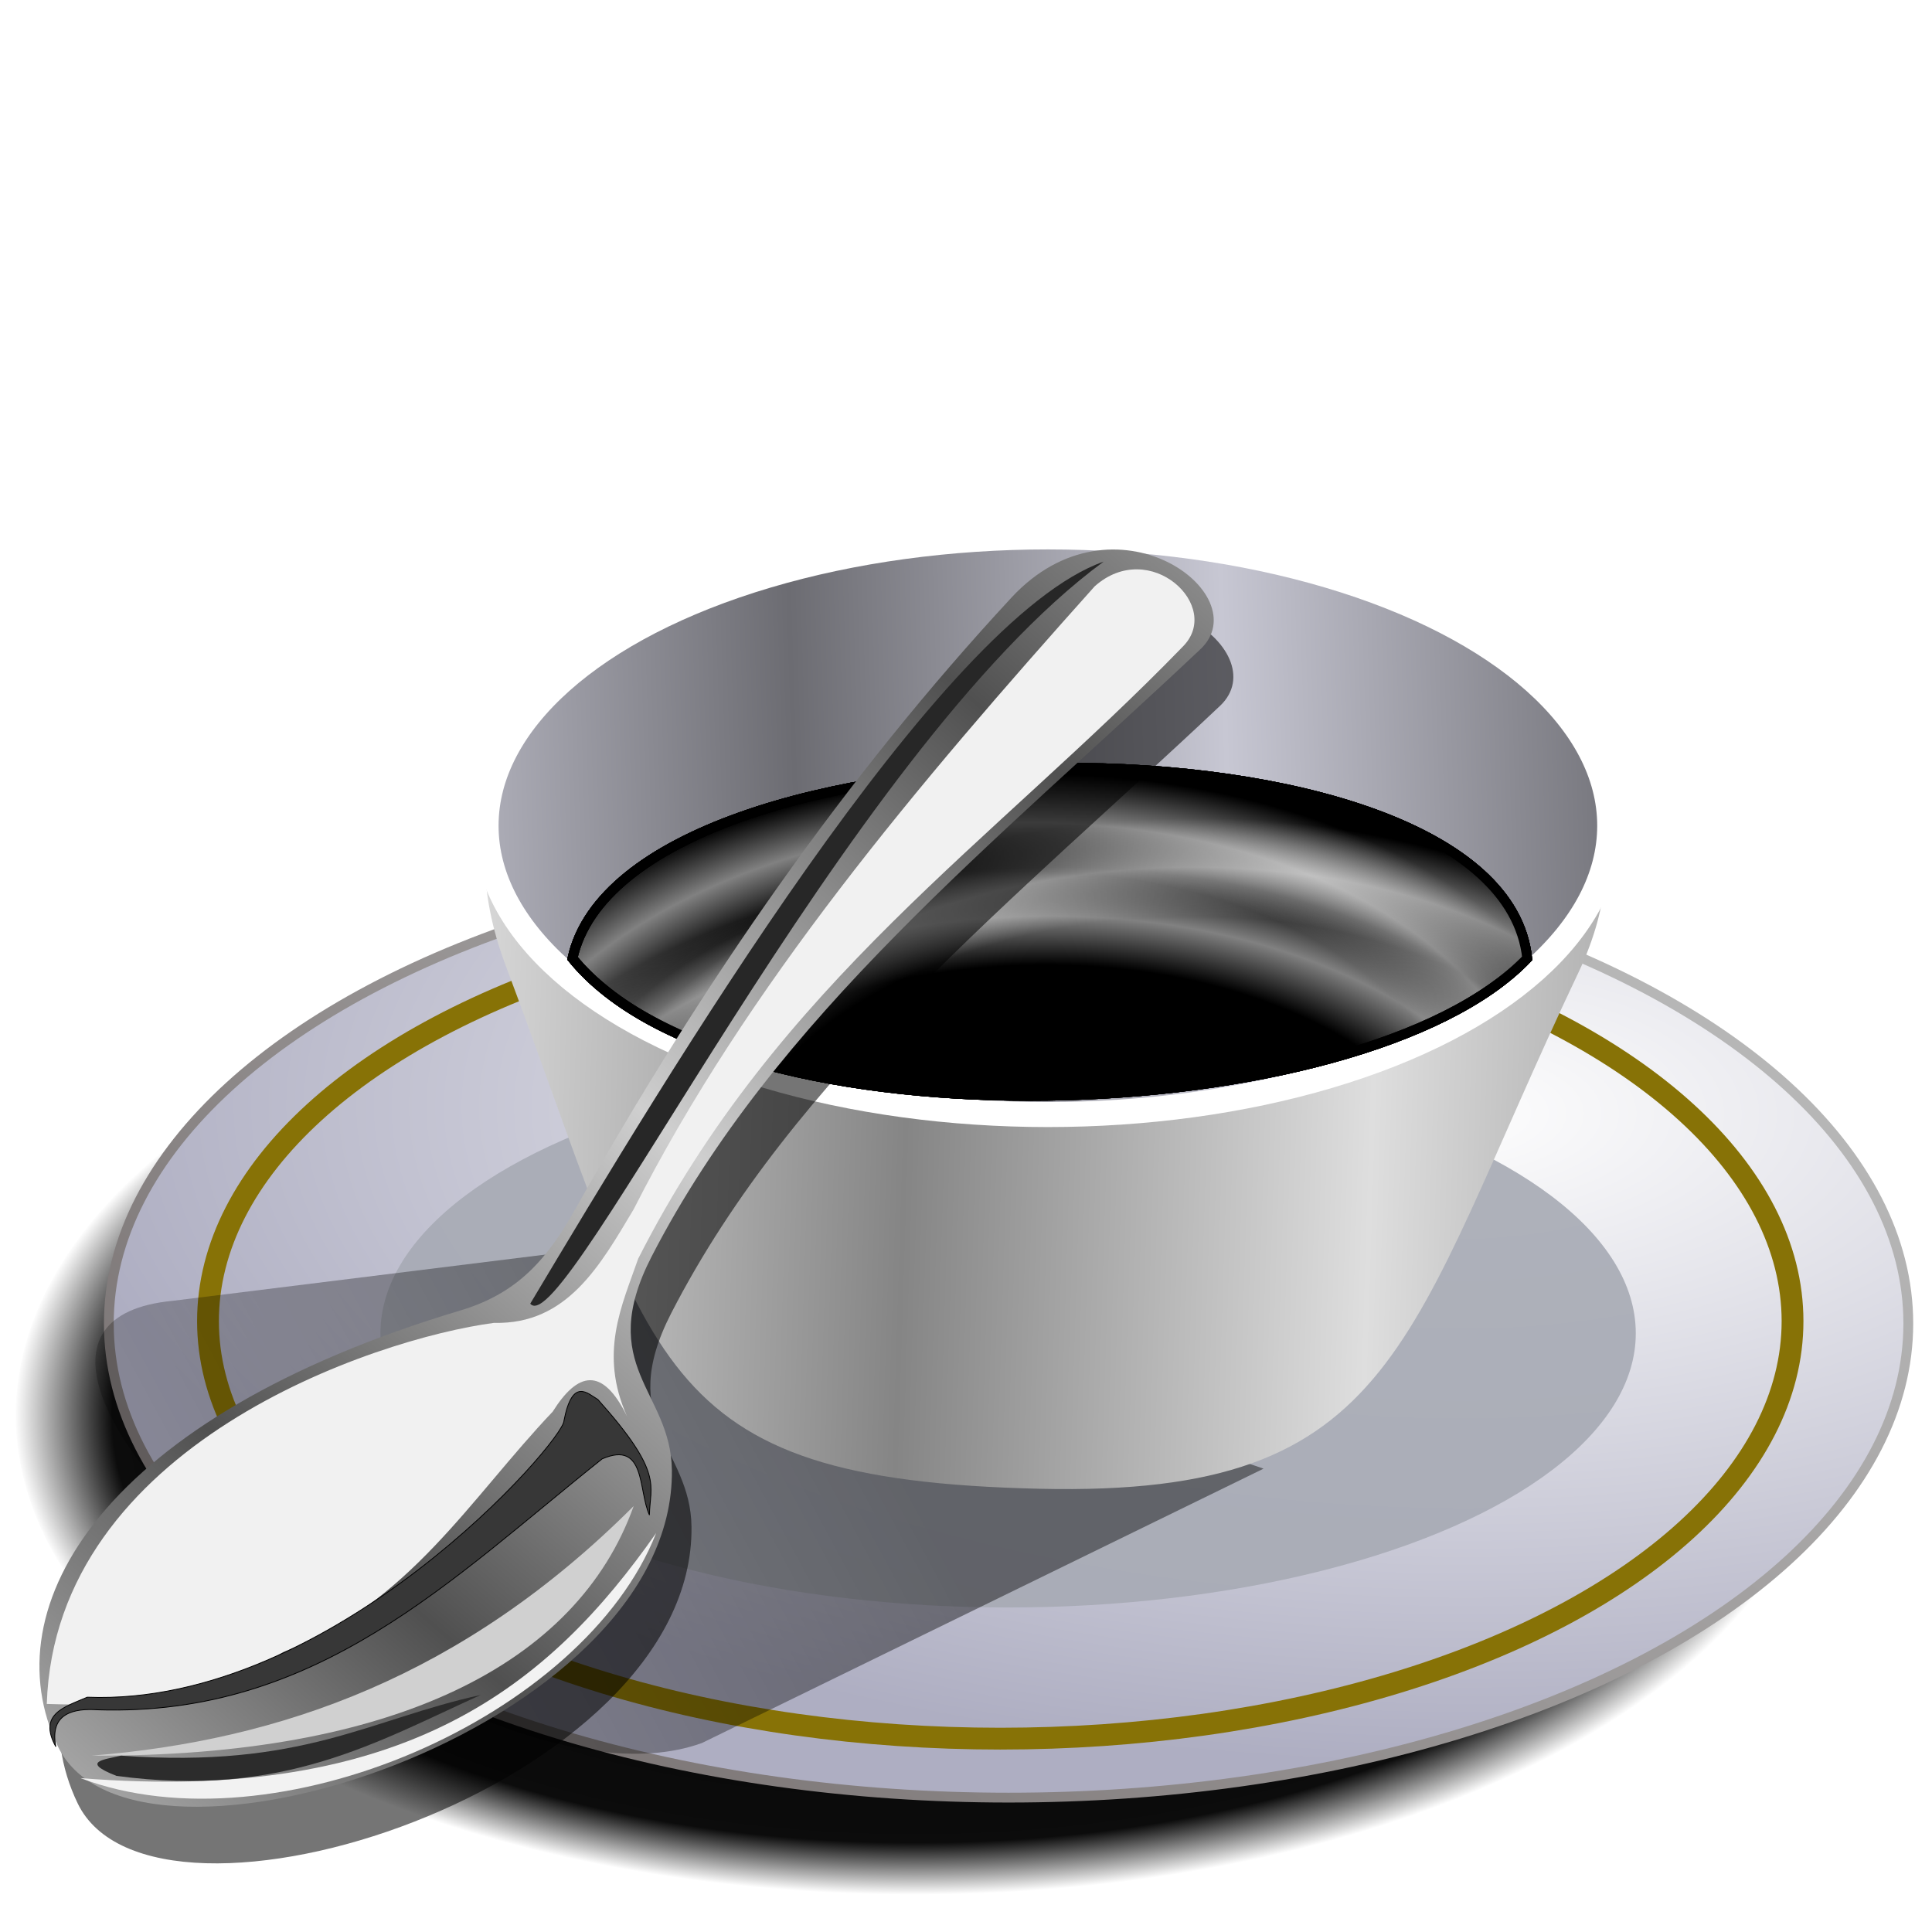 <?xml version="1.0" encoding="UTF-8" standalone="no"?>
<!-- Created with Inkscape (http://www.inkscape.org/) -->
<svg xmlns:dc="http://purl.org/dc/elements/1.1/" xmlns:cc="http://creativecommons.org/ns#" xmlns:rdf="http://www.w3.org/1999/02/22-rdf-syntax-ns#" xmlns:svg="http://www.w3.org/2000/svg" xmlns="http://www.w3.org/2000/svg" xmlns:xlink="http://www.w3.org/1999/xlink" xmlns:sodipodi="http://sodipodi.sourceforge.net/DTD/sodipodi-0.dtd" xmlns:inkscape="http://www.inkscape.org/namespaces/inkscape" id="svg2" sodipodi:version="0.32" inkscape:version="0.92.5 (2060ec1f9f, 2020-04-08)" width="256" height="256" version="1.0" sodipodi:docname="java2.svg">
 <defs id="defs5">
  <linearGradient id="linearGradient1055">
   <stop id="stop1093" stop-color="#000000" stop-opacity="1"/>
   <stop id="stop1100" offset="0.892" stop-color="#000000" stop-opacity="0.954"/>
   <stop offset="1" id="stop1095" stop-color="#000000" stop-opacity="0"/>
  </linearGradient>
  <linearGradient id="linearGradient1055-3">
   <stop id="stop1051" stop-color="#fefefe" stop-opacity="1"/>
   <stop id="stop1053" offset="1" stop-color="#aeaec2" stop-opacity="1"/>
  </linearGradient>
  <linearGradient id="linearGradient4484" inkscape:collect="always">
   <stop id="stop4486" stop-color="#c7c7d3" stop-opacity="1"/>
   <stop id="stop4488" offset="1" stop-color="#6c6c72" stop-opacity="1"/>
  </linearGradient>
  <linearGradient id="linearGradient4478">
   <stop id="stop4480" stop-color="#858585" stop-opacity="1"/>
   <stop id="stop4482" offset="1" stop-color="#dedede" stop-opacity="1"/>
  </linearGradient>
  <linearGradient inkscape:collect="always" id="linearGradient4462">
   <stop id="stop4464" stop-color="#000000" stop-opacity="0.428"/>
   <stop offset="1" id="stop4466" stop-color="#000000" stop-opacity="0.226"/>
  </linearGradient>
  <linearGradient id="linearGradient2817">
   <stop id="stop2819" stop-color="black" stop-opacity="0"/>
   <stop id="stop2841" offset="0.5" stop-color="black" stop-opacity="0"/>
   <stop offset="0.75" id="stop2843" stop-color="white" stop-opacity="0"/>
   <stop id="stop2845" offset="0.875" stop-color="white" stop-opacity="0.505"/>
   <stop offset="1" id="stop2821" stop-color="white" stop-opacity="0"/>
  </linearGradient>
  <linearGradient inkscape:collect="always" id="linearGradient2774">
   <stop id="stop2776" stop-color="#7d7777" stop-opacity="1"/>
   <stop offset="1" id="stop2778" stop-color="#b6b6b6" stop-opacity="1"/>
  </linearGradient>
  <radialGradient inkscape:collect="always" xlink:href="#linearGradient1055-3" id="radialGradient2873" gradientUnits="userSpaceOnUse" gradientTransform="matrix(-2.108,-0.017,0.009,-0.98,92.793,215.787)" cx="-46.971" cy="70.55" fx="-46.971" fy="70.55" r="88.17"/>
  <linearGradient inkscape:collect="always" xlink:href="#linearGradient2774" id="linearGradient2875" gradientUnits="userSpaceOnUse" x1="-124.36" y1="162.48" x2="-43.891" y2="62.764" gradientTransform="matrix(1.352,0,0,1.25,255.983,38.152)"/>
  <linearGradient inkscape:collect="always" xlink:href="#linearGradient4484" id="linearGradient2882" gradientUnits="userSpaceOnUse" spreadMethod="reflect" x1="107.93" y1="64.49" x2="66.18" y2="65.859" gradientTransform="matrix(1.371,0,0,1.41,15.302,33.398)"/>
  <radialGradient inkscape:collect="always" xlink:href="#linearGradient2817" id="radialGradient4557" gradientUnits="userSpaceOnUse" gradientTransform="matrix(1.412,-0.066,0.042,0.9,-63.336,14.836)" cx="149.68" cy="172.58" fx="149.68" fy="172.58" r="57.45"/>
  <radialGradient inkscape:collect="always" xlink:href="#linearGradient2817" id="radialGradient4560" gradientUnits="userSpaceOnUse" gradientTransform="matrix(1.412,-0.066,0.042,0.9,-63.336,14.836)" cx="135.78" cy="178.74" fx="135.78" fy="178.74" r="57.45"/>
  <radialGradient inkscape:collect="always" xlink:href="#linearGradient2817" id="radialGradient4563" gradientUnits="userSpaceOnUse" gradientTransform="matrix(1.412,-0.066,0.042,0.9,-63.336,14.836)" cx="134.28" cy="164.88" fx="134.28" fy="164.88" r="57.45"/>
  <linearGradient inkscape:collect="always" xlink:href="#linearGradient2817" id="linearGradient4570" gradientUnits="userSpaceOnUse" gradientTransform="matrix(1.352,0,0,1.25,11.824,34.782)" x1="46.856" y1="70.927" x2="141.41" y2="70.927"/>
  <linearGradient inkscape:collect="always" xlink:href="#linearGradient4478" id="linearGradient4574" gradientUnits="userSpaceOnUse" gradientTransform="matrix(1.352,0,0,1.25,11.824,36.708)" spreadMethod="reflect" x1="79.71" y1="101.18" x2="125.37" y2="102.51"/>
  <linearGradient inkscape:collect="always" xlink:href="#linearGradient4462" id="linearGradient4468" x1="102.77" y1="183.96" x2="50.02" y2="212.37" gradientUnits="userSpaceOnUse"/>
  <filter inkscape:collect="always" id="filter4474" x="-0.017" width="1.034" y="-0.04" height="1.079" color-interpolation-filters="sRGB">
   <feGaussianBlur inkscape:collect="always" stdDeviation="0.768" id="feGaussianBlur4476"/>
  </filter>
  <radialGradient inkscape:collect="always" xlink:href="#linearGradient1055" id="radialGradient1098" gradientUnits="userSpaceOnUse" gradientTransform="matrix(-1.36,0.005,-0.002,-0.724,99.568,216.869)" cx="-16.443" cy="40.84" fx="-16.443" fy="40.84" r="88.17"/>
  <linearGradient inkscape:collect="always" id="linearGradient4273">
   <stop stop-opacity="1" stop-color="#505050" id="stop4275"/>
   <stop stop-opacity="1" stop-color="#cfcfcf" offset="1" id="stop4277"/>
  </linearGradient>
  <linearGradient gradientTransform="matrix(-0.035,0,0,0.035,-116.903,197.371)" inkscape:collect="always" xlink:href="#linearGradient4273" id="linearGradient4279" x1="-4741.46" y1="1296.16" x2="-4322.8" y2="1778.38" gradientUnits="userSpaceOnUse" spreadMethod="reflect"/>
  <filter height="1.023" y="-0.012" width="1.025" x="-0.012" id="filter867" inkscape:collect="always" color-interpolation-filters="sRGB">
   <feGaussianBlur id="feGaussianBlur869" stdDeviation="0.258" inkscape:collect="always"/>
  </filter>
 </defs>
 <sodipodi:namedview inkscape:window-height="1056" inkscape:window-width="1920" inkscape:pageshadow="2" inkscape:pageopacity="0" guidetolerance="10.0" gridtolerance="10.0" objecttolerance="10.0" borderopacity="1.0" bordercolor="#666666" pagecolor="#ff0000" id="base" inkscape:zoom="3.4023438" inkscape:cx="128" inkscape:cy="128" inkscape:window-x="0" inkscape:window-y="0" inkscape:current-layer="svg2" showguides="true" inkscape:guide-bbox="true" width="256" height="256" showgrid="false" inkscape:window-maximized="1" inkscape:snap-to-guides="false" inkscape:snap-grids="false" inkscape:snap-others="false" inkscape:object-nodes="false" inkscape:snap-nodes="false" inkscape:snap-global="false"/>
 <ellipse ry="64.68" rx="122.74" cy="187.51" cx="124.83" id="ellipse1091" stroke-dasharray="none" stroke-opacity="1" fill="url(#radialGradient1098)" stroke="none" stroke-linejoin="round" fill-opacity="1" stroke-linecap="round" stroke-width="1.339" stroke-miterlimit="4"/>
 <ellipse id="path1877" cx="133.64" cy="175.37" rx="119.22" ry="62.825" stroke-dasharray="none" stroke-opacity="1" fill="url(#radialGradient2873)" stroke="url(#linearGradient2875)" stroke-linejoin="round" fill-opacity="1" stroke-linecap="round" stroke-width="1.3" stroke-miterlimit="4"/>
 <ellipse id="path2920" cx="135.1" cy="174.63" rx="118.63" ry="62.52" fill="#000000" stroke="none" fill-opacity="0" stroke-width="1.147"/>
 <ellipse id="path1956" cx="133.58" cy="176.67" rx="83.17" ry="36.33" opacity="0.908" fill="#a7abb5" stroke="none" fill-opacity="1" stroke-width="1.147"/>
 <ellipse id="path4581" cx="132.54" cy="175.06" rx="104.98" ry="55.32" stroke-dasharray="none" stroke-opacity="1" fill="none" stroke="#877206" stroke-width="2.889" stroke-miterlimit="4"/>
 <path d="m 79.316,168.99 -40.546,5.031 c -25.862,2.474 25.67,48.822 48.536,40.546 l 51.496,-25.156 z" id="path4460" inkscape:connector-curvature="0" sodipodi:nodetypes="ccccc" transform="matrix(1.445,0,0,1.445,-33.141,-79.094)" stroke-opacity="1" fill="url(#linearGradient4468)" filter="url(#filter4474)" fill-rule="evenodd" stroke="none" stroke-linejoin="miter" fill-opacity="1" stroke-linecap="butt" stroke-width="1"/>
 <path inkscape:connector-curvature="0" d="M 209.13,128.909 C 186.045,177.545 185.63,198.364 137.808,197.271 85.833,196.083 86.799,180.587 67.007,127.946 51.919,87.816 101.958,69.695 139.891,69.695 c 37.933,0 86.76,22.301 69.239,59.215 z" id="path2794" sodipodi:nodetypes="cssss" fill="url(#linearGradient4574)" stroke="none" fill-opacity="1" stroke-width="1.147"/>
 <ellipse id="path2805" cx="138.85" cy="109.41" rx="74.45" ry="38.27" stroke-dasharray="none" stroke-opacity="1" fill="url(#linearGradient2882)" stroke="#ffffff" stroke-linejoin="round" fill-opacity="1" stroke-linecap="round" stroke-width="3.323" stroke-miterlimit="4"/>
 <path inkscape:connector-curvature="0" d="m 75.857,126.983 c 20.906,25.725 104.708,22.836 126.505,0 -3.644,-34.378 -119.216,-32.958 -126.505,0 z" id="path2815" sodipodi:nodetypes="ccc" stroke-opacity="1" fill="url(#linearGradient4570)" fill-rule="evenodd" stroke="#000000" stroke-linejoin="miter" fill-opacity="1" stroke-linecap="butt" stroke-width="1.3"/>
 <path inkscape:connector-curvature="0" d="m 75.857,126.983 c 20.906,25.725 104.708,22.836 126.505,0 -3.644,-34.378 -119.216,-32.958 -126.505,0 z" id="path2847" sodipodi:nodetypes="ccc" stroke-opacity="1" fill="#000000" fill-rule="evenodd" stroke="#000000" stroke-linejoin="miter" fill-opacity="1" stroke-linecap="butt" stroke-width="1.3"/>
 <path inkscape:connector-curvature="0" sodipodi:nodetypes="ccc" id="path1950" d="m 75.857,126.983 c 20.906,25.725 104.708,22.836 126.505,0 -3.644,-34.378 -119.216,-32.958 -126.505,0 z" stroke-opacity="1" fill="url(#radialGradient4563)" fill-rule="evenodd" stroke="#000000" stroke-linejoin="miter" fill-opacity="1" stroke-linecap="butt" stroke-width="1.3"/>
 <path inkscape:connector-curvature="0" d="m 75.857,126.983 c 20.906,25.725 104.708,22.836 126.505,0 -3.644,-34.378 -119.216,-32.958 -126.505,0 z" id="path2849" sodipodi:nodetypes="ccc" stroke-opacity="1" fill="url(#radialGradient4560)" fill-rule="evenodd" stroke="#000000" stroke-linejoin="miter" fill-opacity="1" stroke-linecap="butt" stroke-width="1.3"/>
 <path inkscape:connector-curvature="0" sodipodi:nodetypes="ccc" id="path2853" d="m 75.857,126.983 c 20.906,25.725 104.708,22.836 126.505,0 -3.644,-34.378 -119.216,-32.958 -126.505,0 z" stroke-opacity="1" fill="url(#radialGradient4557)" fill-rule="evenodd" stroke="#000000" stroke-linejoin="miter" fill-opacity="1" stroke-linecap="butt" stroke-width="1.3"/>
 <g transform="matrix(3.118,0,0,3.118,-18.733,-659.465)" id="layer1" inkscape:label="Layer 1">
  <path sodipodi:nodetypes="ssssssss" inkscape:connector-curvature="0" id="path4281" d="m 57.853,241.502 c 2.476,-2.338 -3.675,-6.896 -8.027,-2.198 -7.061,7.622 -13.064,16.265 -18.539,25.993 -1.199,2.13 -2.449,3.575 -4.874,4.3 -15.101,4.519 -19.996,12.534 -17.106,18.539 3.23,6.71 26.22,-0.703 26.088,-11.754 -0.04,-3.365 -3.265,-4.402 -0.86,-9.078 5.227,-10.164 14.7,-17.665 23.317,-25.802 z" stroke-opacity="1" fill="#000000" filter="url(#filter867)" fill-rule="evenodd" stroke="none" stroke-linejoin="miter" fill-opacity="0.54" stroke-linecap="butt" stroke-width="0.035"/>
  <path d="m 57.019,239.096 c 2.476,-2.338 -3.675,-6.896 -8.027,-2.198 -7.061,7.622 -13.064,16.265 -18.539,25.993 -1.199,2.13 -2.449,3.575 -4.874,4.3 -15.101,4.519 -19.996,12.534 -17.106,18.539 3.23,6.71 26.22,-0.703 26.088,-11.754 -0.04,-3.365 -3.265,-4.402 -0.86,-9.078 5.227,-10.164 14.7,-17.665 23.317,-25.802 z" id="path4259" inkscape:connector-curvature="0" sodipodi:nodetypes="ssssssss" stroke-opacity="1" fill="url(#linearGradient4279)" fill-rule="evenodd" stroke="none" stroke-linejoin="miter" fill-opacity="1" stroke-linecap="butt" stroke-width="0.035"/>
  <path stroke-miterlimit="4" d="m 52.91,235.369 c -10.976,8.051 -22.944,33.301 -24.368,31.535 5.863,-9.813 17.401,-29.083 24.368,-31.535 z" id="path4261" inkscape:connector-curvature="0" sodipodi:nodetypes="ccc" stroke-dasharray="none" stroke-opacity="1" fill="#272727" fill-rule="evenodd" stroke="none" stroke-linejoin="miter" fill-opacity="1" stroke-linecap="butt" stroke-width="0.108"/>
  <path d="m 56.255,239 c 1.762,-1.721 -1.384,-4.673 -3.727,-2.58 -7.563,8.448 -14.792,17.017 -19.59,26.471 -1.41,2.359 -2.816,4.908 -5.933,4.829 -5.098,0.674 -18.655,5.209 -19.009,16.195 3.345,0.11 6.689,-0.046 10.034,-2.198 5.371,-2.053 7.963,-6.539 11.467,-10.225 1.051,-1.676 2.102,-1.949 3.154,0.191 -1.194,-2.681 -0.218,-4.69 0.478,-6.689 5.91,-11.662 15.152,-17.771 23.126,-25.993 z" id="path4263" inkscape:connector-curvature="0" sodipodi:nodetypes="cccccccccc" stroke-opacity="1" fill="#f1f1f1" fill-rule="evenodd" stroke="none" stroke-linejoin="miter" fill-opacity="1" stroke-linecap="butt" stroke-width="0.035"/>
  <path d="m 33.607,275.887 c 0.012,-1.266 0.64,-1.748 -2.192,-4.91 -0.429,-0.251 -1.078,-0.96 -1.439,0.897 0.031,0.819 -9.799,12.169 -20.259,11.754 -0.952,0.412 -2.105,0.708 -1.338,2.102 -0.278,-1.448 0.801,-1.634 1.787,-1.566 9.35,0.291 15.028,-5.561 21.434,-10.666 1.861,-0.793 1.526,1.342 2.007,2.389 z" id="path4265" inkscape:connector-curvature="0" sodipodi:nodetypes="cccccccc" stroke-opacity="1" fill="#373737" fill-rule="evenodd" stroke="#000000" stroke-linejoin="miter" fill-opacity="1" stroke-linecap="butt" stroke-width="0.035"/>
  <path d="m 32.938,275.505 c -7.248,7.249 -15.02,9.962 -23.03,10.607 12.829,0.058 20.619,-3.872 23.03,-10.607 z" id="path4267" inkscape:connector-curvature="0" sodipodi:nodetypes="ccc" stroke-opacity="1" fill="#d0d0d0" fill-rule="evenodd" stroke="none" stroke-linejoin="miter" fill-opacity="1" stroke-linecap="butt" stroke-width="0.035"/>
  <path d="m 33.893,276.651 c -3.066,7.828 -16.188,13.553 -24.464,10.416 13.878,1.107 19.968,-4.006 24.464,-10.416 z" id="path4269" inkscape:connector-curvature="0" sodipodi:nodetypes="ccc" stroke-opacity="1" fill="#f2f2f2" fill-rule="evenodd" stroke="none" stroke-linejoin="miter" fill-opacity="1" stroke-linecap="butt" stroke-width="0.035"/>
  <path d="m 11.15,286.112 c -0.67,0.165 -1.774,0.244 -0.191,0.86 7.086,0.954 11.087,-1.457 15.481,-3.44 -4.761,1.041 -7.563,3.136 -15.29,2.58 z" id="path4271" inkscape:connector-curvature="0" sodipodi:nodetypes="cccc" stroke-opacity="1" fill="#2c2c2c" fill-rule="evenodd" stroke="none" stroke-linejoin="miter" fill-opacity="1" stroke-linecap="butt" stroke-width="0.035"/>
 </g>
</svg>
